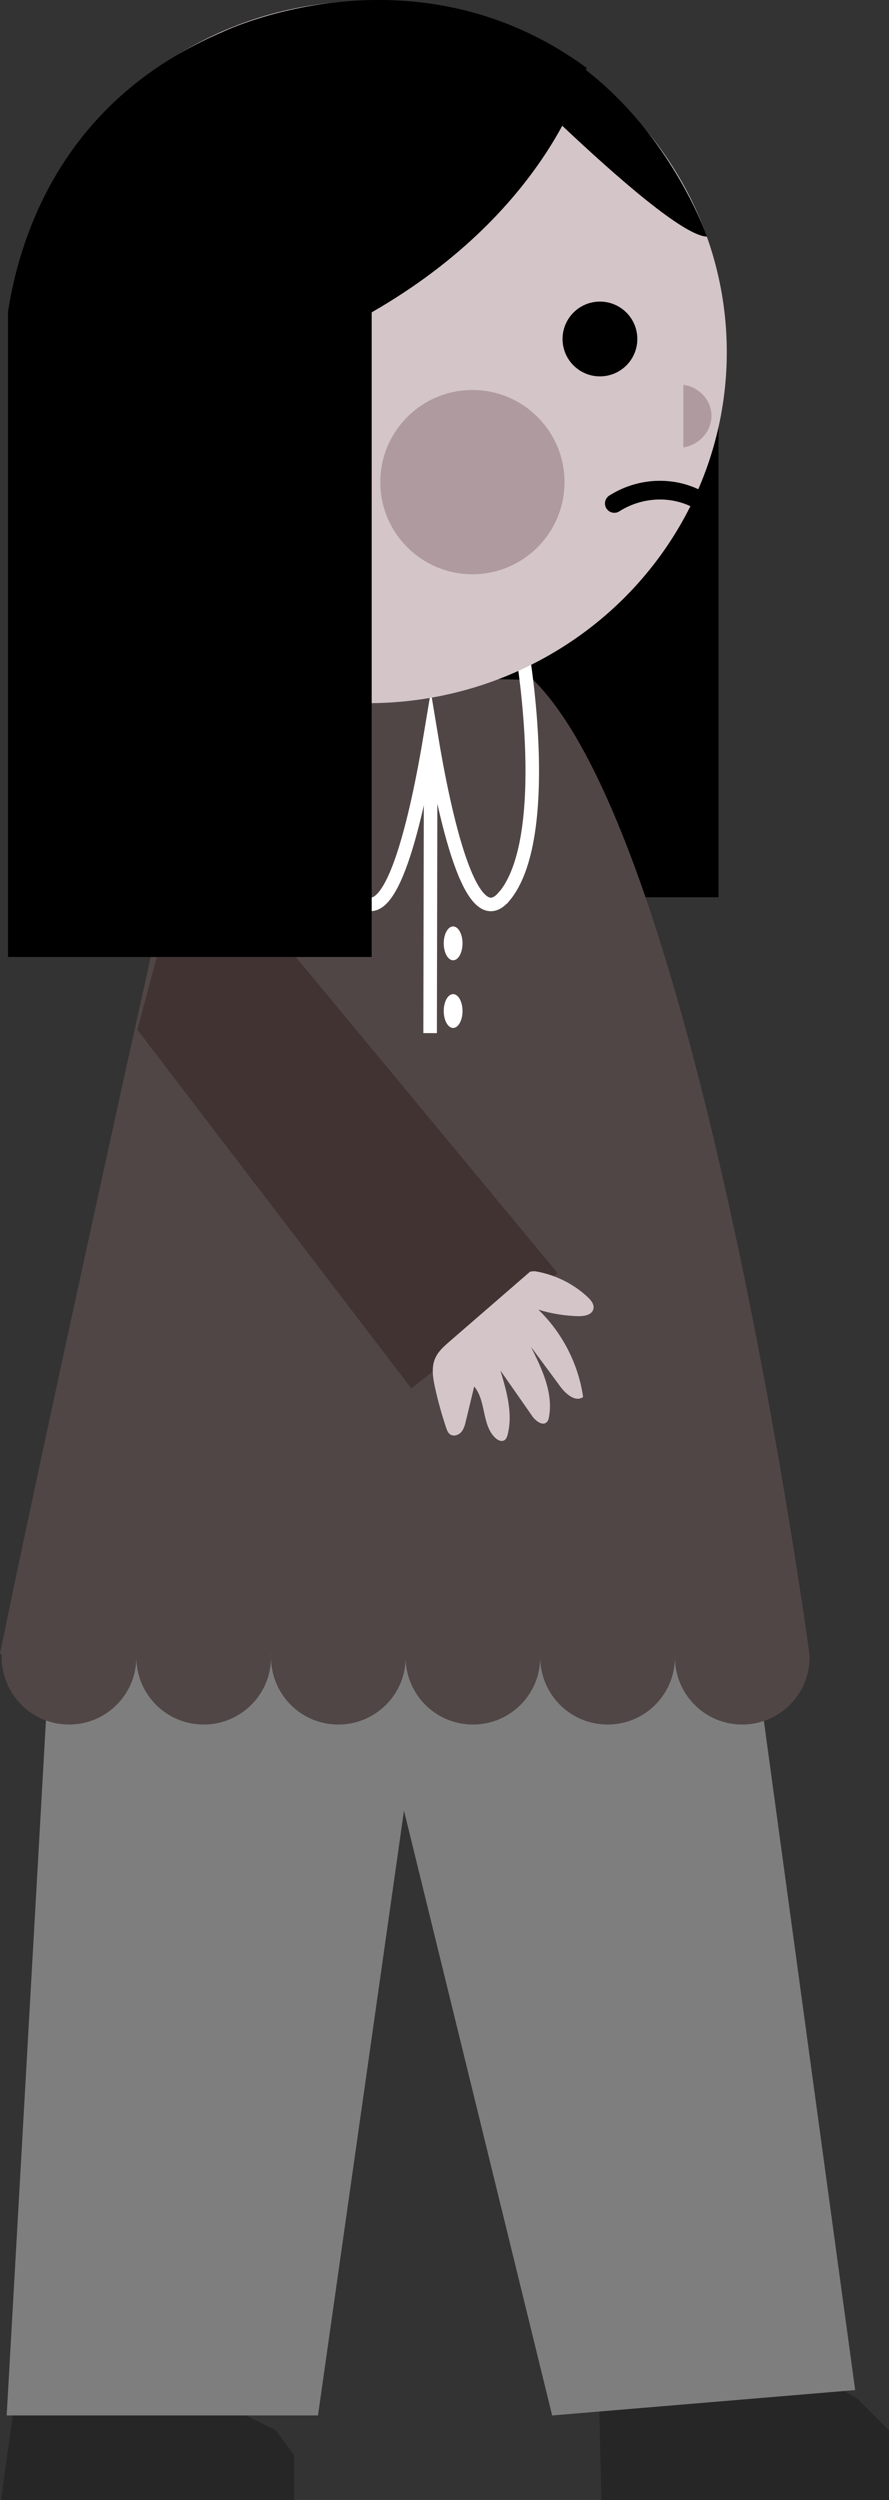 <?xml version="1.0" encoding="UTF-8"?>
<svg id="Calque_2" xmlns="http://www.w3.org/2000/svg" viewBox="0 0 105.12 295.51">
  <rect x="0" y="0" width="105.12" height="295.51" fill="#333333" stroke="none"/>
  <defs>
    <style>
      .cls-1 {
        stroke: #000;
        stroke-linecap: round;
        stroke-width: 2.21px;
      }

      .cls-1, .cls-2 {
        fill: none;
        stroke-miterlimit: 10;
      }

      .cls-3 {
        fill: #d3c5c8;
      }

      .cls-4 {
        fill: #423333;
      }

      .cls-5 {
        fill: #af9a9f;
      }

      .cls-6 {
        fill: #fff;
      }

      .cls-7 {
        fill: #262626;
      }

      .cls-2 {
        stroke: #fff;
        stroke-width: 1.6px;
      }

      .cls-8 {
        fill: #7f7e7e;
      }

      .cls-9 {
        fill: #514646;
      }
    </style>
  </defs>
  <g id="fille">
    <polyline points="84.96 39.53 84.96 106.06 2.95 106.06 2.95 41.74"/>
    <path class="cls-7" d="M27.05,284.49c1.85.93,3.71,1.85,5.56,2.78.72.99,1.44,1.97,2.16,2.96v5.28H.12s1.48-10.64,1.48-10.64c8.48-.13,16.96-.26,25.45-.38Z"/>
    <path class="cls-7" d="M94.92,279.86c2.16,1.24,4.33,2.47,6.49,3.71,1.24,1.24,2.47,2.47,3.71,3.71v8.24h-34.01c-.09-3.98-.19-7.97-.28-11.95,8.03-1.24,16.06-2.47,24.1-3.71Z"/>
    <path class="cls-8" d="M6.07,192.1h82.71c4.11,30.14,8.23,60.28,12.34,90.42-11.94,1-23.89,2-35.83,3l-17.52-71.49-10.17,71.49H.79l5.28-93.42Z"/>
    <path class="cls-9" d="M63.08,80.38c-12.5-.29-25-.58-37.5-.87-.7.88-20.83,92.45-25.58,116h.21c-.2,4.39,3.17,8.11,7.55,8.33,4.39.23,8.13-3.15,8.35-7.54.01-.14.01-.27.01-.41,0,4.22,3.31,7.74,7.56,7.95,4.39.23,8.13-3.15,8.36-7.54.01-.14.01-.26.01-.4,0,4.22,3.3,7.73,7.55,7.94,4.39.23,8.14-3.15,8.36-7.54,0-.14,0-.27,0-.41,0-.13,0-.26-.02-.38h.03c-.01.13-.01.25-.01.38,0,4.22,3.3,7.74,7.56,7.95,4.39.23,8.13-3.15,8.35-7.54.01-.14.01-.27.01-.41,0,4.22,3.31,7.74,7.56,7.95,4.39.23,8.13-3.15,8.36-7.54.01-.14.01-.26.01-.4,0,4.22,3.3,7.73,7.55,7.94,4.39.23,8.13-3.15,8.36-7.54.01-.27.01-.53-.01-.79,0,0-12.87-95.65-32.64-115.13ZM16.12,195.88c0-.12,0-.25-.02-.37h.03c-.01.13-.01.24-.01.37ZM32.05,195.89c0-.13,0-.26-.02-.38h.03c-.01.13-.01.25-.01.38ZM63.89,195.88c0-.12,0-.25-.02-.37h.03c-.01.13-.01.24-.01.37ZM79.83,195.51c-.01.13-.01.25-.01.38,0-.13,0-.26-.02-.38h.03Z"/>
    <g>
      <path class="cls-2" d="M59.58,106c-3.91,4.65-7.02-9.49-8.64-19.32-1.63,9.84-4.74,23.96-8.64,19.31-5.84-6.93-2.24-28.48-2.24-28.48l11.02.46,10.76-.45s3.6,21.55-2.24,28.48Z"/>
      <line class="cls-2" x1="50.93" y1="86.68" x2="50.86" y2="122.12"/>
      <ellipse class="cls-6" cx="53.58" cy="111.51" rx="1.11" ry="2"/>
      <ellipse class="cls-6" cx="53.58" cy="119.51" rx="1.11" ry="2"/>
    </g>
    <ellipse class="cls-3" cx="43.53" cy="41.62" rx="42.41" ry="41.5"/>
    <circle class="cls-5" cx="55.86" cy="56.99" r="10.89"/>
    <circle cx="70.94" cy="40.07" r="4.42"/>
    <path class="cls-1" d="M72.64,59.51c3.43-2.17,7.78-2.08,10.93.18"/>
    <path class="cls-5" d="M80.8,45.48c1.78.25,3.14,1.66,3.31,3.31.2,1.91-1.23,3.78-3.31,4.1"/>
    <path d="M52.74,1.26s25.5,26.56,30.85,26.71c0,0-8.05-23.57-30.85-26.71Z"/>
    <path class="cls-4" d="M16.24,121.72l32.4,42.4,17.31-13.62c-14.47-17.46-28.93-34.92-43.4-52.38-2.1,7.87-4.21,15.73-6.31,23.6Z"/>
    <path class="cls-3" d="M63.21,150.26c2.33.37,4.54,1.44,6.27,3.05.41.38.83.9.68,1.44-.18.69-1.07.84-1.78.83-1.6-.04-3.19-.3-4.72-.77,2.83,2.73,4.73,6.42,5.29,10.32-.88.65-2.03-.33-2.68-1.21-1.16-1.57-2.33-3.15-3.49-4.72,1.3,2.59,2.65,5.42,2.14,8.28-.04.22-.1.45-.25.61-.5.52-1.34-.12-1.75-.72-1.25-1.79-2.5-3.58-3.75-5.37.74,2.46,1.49,5.07.86,7.57-.07.27-.17.56-.42.69-.34.19-.77-.03-1.05-.3-1.61-1.53-1.06-4.37-2.49-6.07-.33,1.36-.65,2.72-.98,4.07-.11.47-.24.97-.56,1.33s-.91.54-1.31.26c-.25-.18-.36-.48-.46-.77-.52-1.55-.96-3.12-1.31-4.71-.26-1.17-.47-2.45.02-3.54.36-.8,1.04-1.4,1.7-1.97,3.17-2.75,6.35-5.5,9.52-8.25"/>
    <path d="M69.36,8.02s-3.91,16.56-25.41,28.9v76.2H.95V36.81c.42-2.67,1.11-5.63,2.2-8.69C6.32,19.24,12.89,9.52,26.34,3.77c0,0,22.43-10.85,43.02,4.25Z"/>
  </g>
</svg>